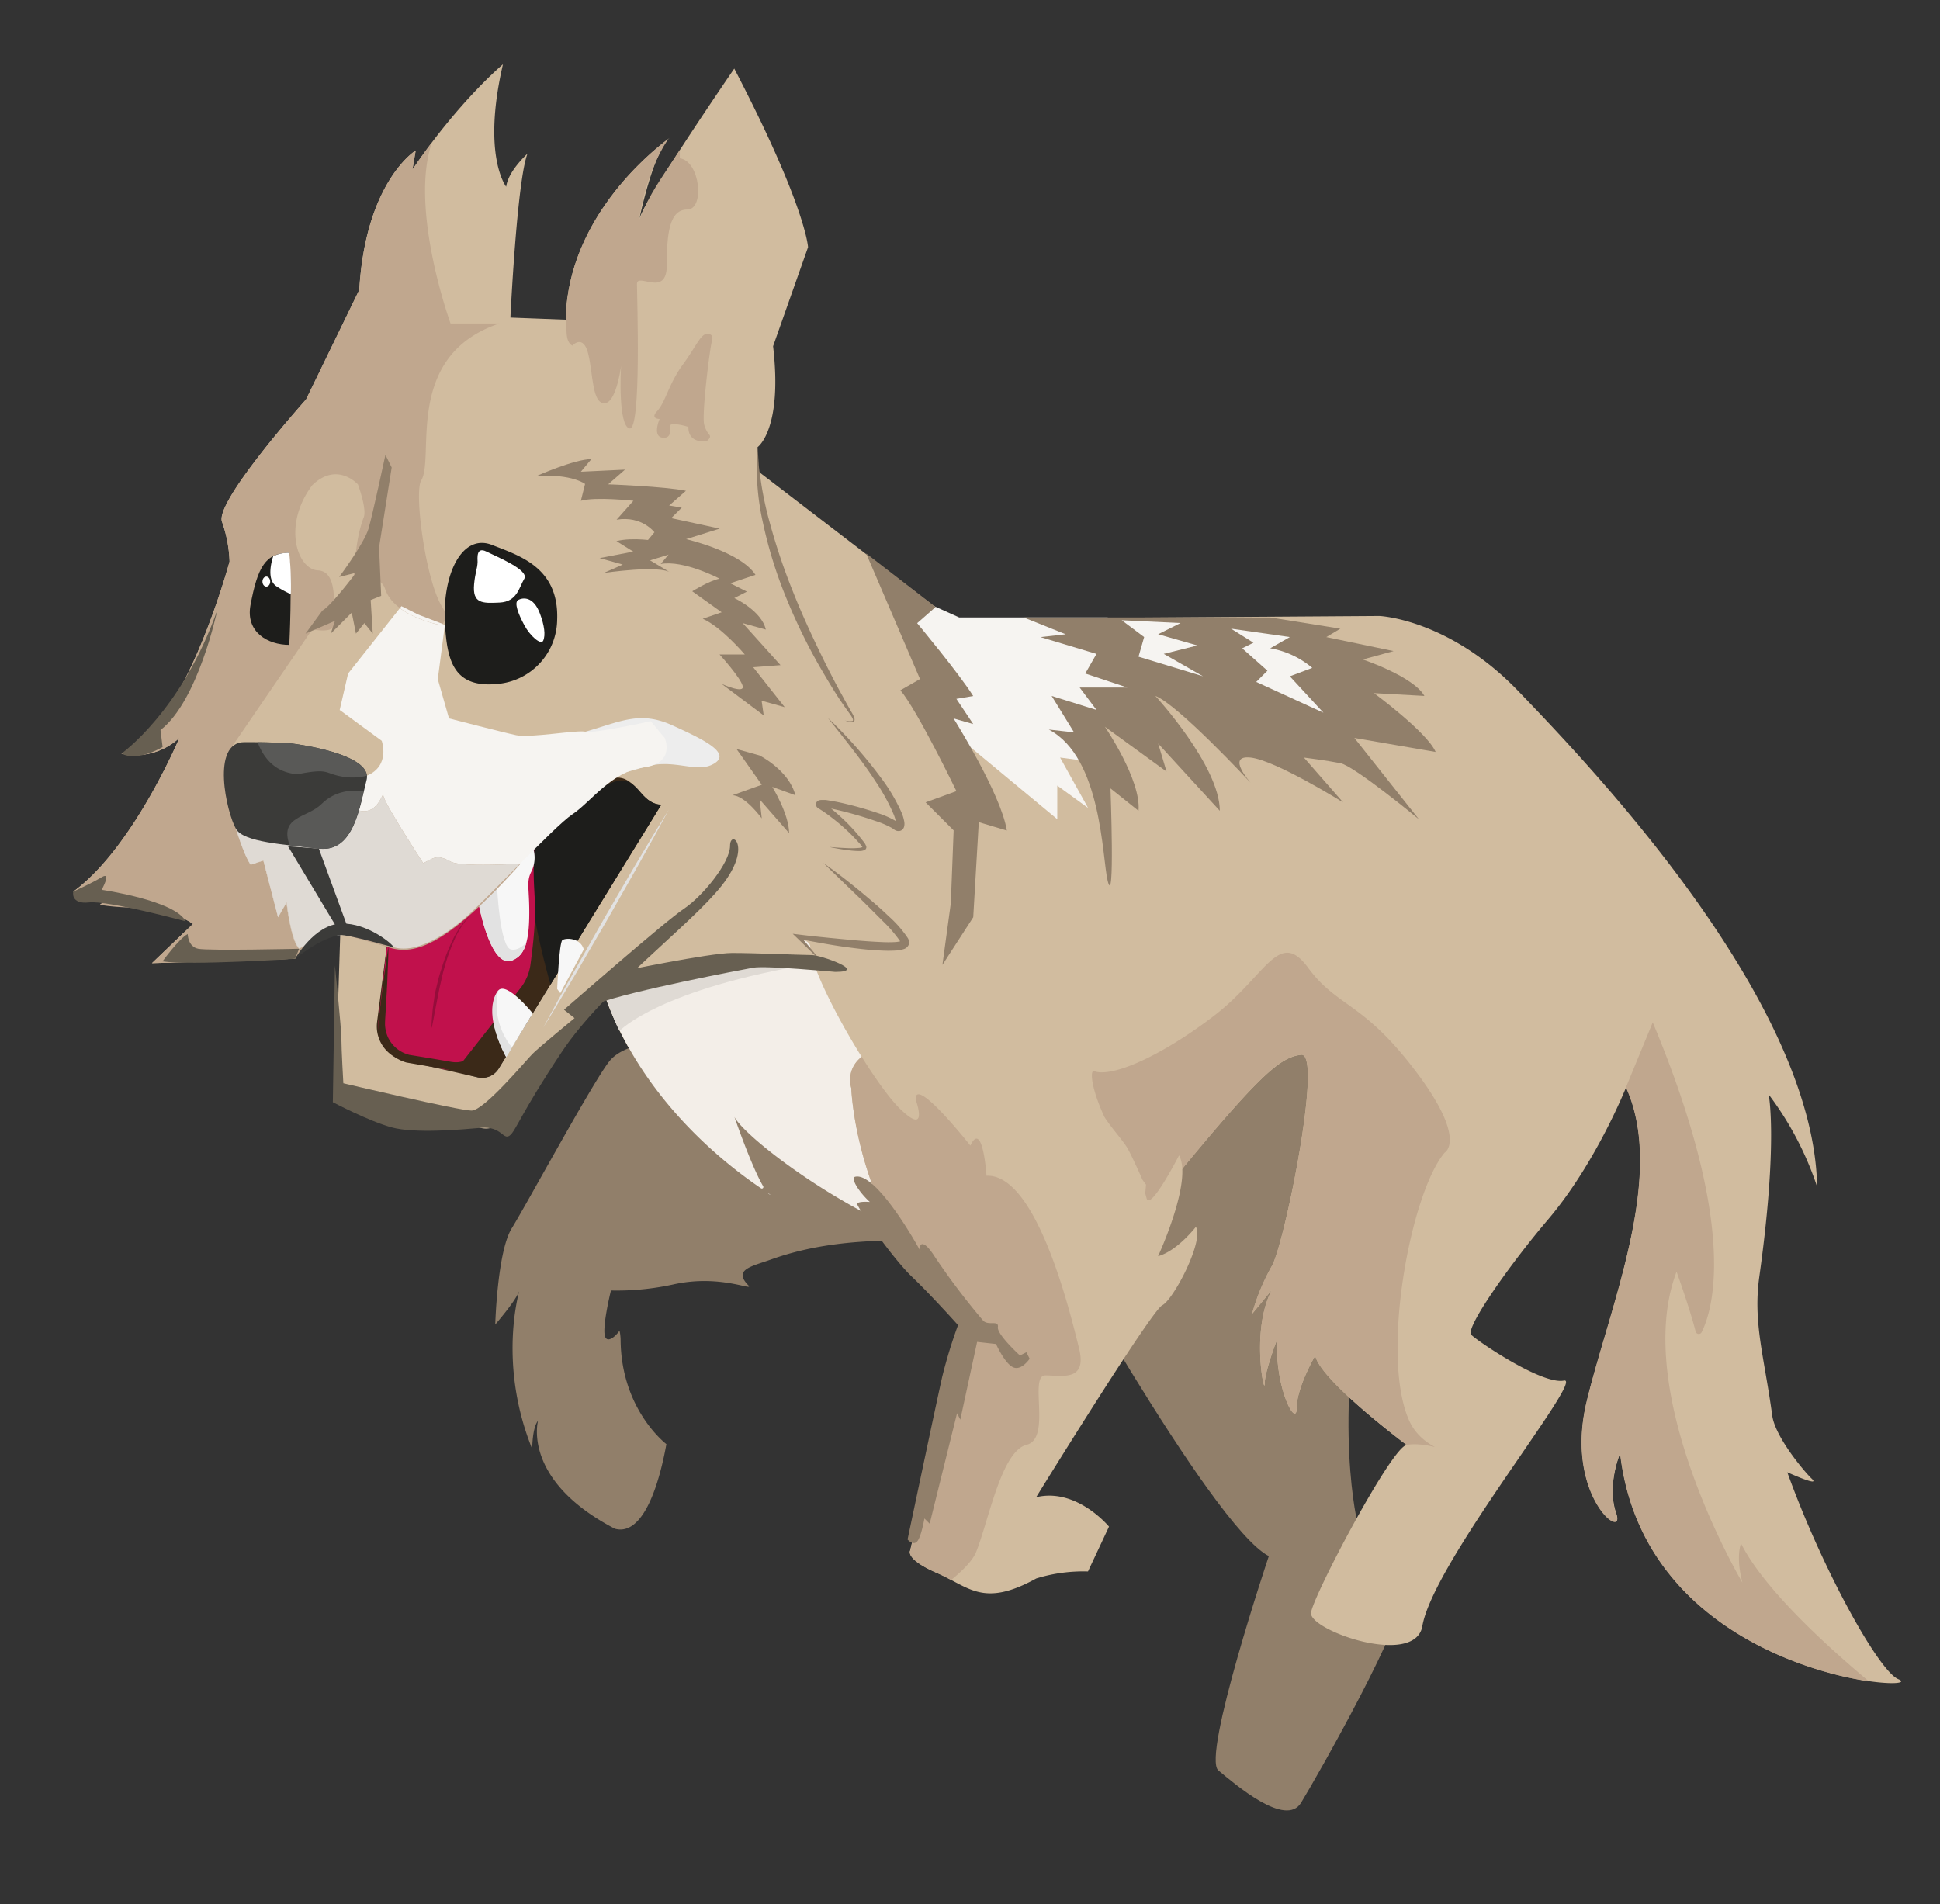 <svg id="Layer_1" data-name="Layer 1" xmlns="http://www.w3.org/2000/svg" width="600" height="589" viewBox="0 0 600 589"><rect x="0" y="0" width="600" height="589" fill="#333333" stroke="none"/><defs><style>.cls-1{fill:#917f6a;}.cls-2{fill:#d1bc9f;}.cls-3{fill:#c0a78e;}.cls-4{fill:#f3eee8;}.cls-5{fill:#dfdad4;}.cls-6{fill:#c8c8c8;}.cls-7{fill:#ededed;}.cls-8{fill:#3b2918;}.cls-9{fill:#1d1d1b;}.cls-10{fill:#c1114c;}.cls-11{fill:#f7f7f7;}.cls-12{fill:#e2e2e2;}.cls-13{fill:#960d3b;}.cls-14{fill:#fff;}.cls-15{fill:#f6f4f1;}.cls-16{fill:#3b3b39;}.cls-17{fill:#595957;}.cls-18{fill:#675f51;}</style></defs><title>premio4-2</title><path class="cls-1" d="M320.92,374.74s53.74,97.5,71.5,106.61c0,0-20.8,62-15.6,66.3s20.8,17.77,25.57,10,33.37-58.07,31.63-65.87-12.57-13.43-14.3-21.23-7.8-45.94,7.37-97.5c0,0,3-76.7-36.4-59.37S304.45,354.8,320.92,374.74Z"/><path class="cls-2" d="M213.37,129.6,294,191.44l132.64-.9s21.51.9,43,23.3S561,308.87,562,367.11a99.51,99.51,0,0,0-15-28.59s3,14.34-2.88,56.37c-2,14.31,1.53,24.79,4,43,.91,6.68,10.09,17.52,12.22,19.52,2.94,2.76-7.57-2-7.57-2,10.7,29.73,28.23,61.48,34.33,64,10.75,4.48-78,0-86-69.91,0,0-4.26,9.88-1.22,18.65s-16.19-5.4-9.1-34.73,24.61-69.8,12.14-97.11c0,0-9.25,23.41-24.21,41-11.41,13.4-25.7,33.55-23.68,35.58s21.92,15.51,28.66,14.16-40.8,56.65-43.83,76.2c-2.7,12.48-35.07,1-34.39-4.38S430.71,447,435.09,447c0,0-26.64-19.89-28.32-27.65,0,0-5.73,9.78-5.73,16.19s-6.88-6.17-6-21.33c0,0-3.9,10-3.9,13.87s-4.33-16.47,2.17-29l-6.07,7.37a65.76,65.76,0,0,1,6.07-14.73c3.9-6.5,16-66.3,9.1-65.44S389,332.48,353.86,376,232.3,355.88,227.1,345.48c0,0,7.8,22.75,11.05,24.05s-52.65-28.6-56.55-87.75S187.28,130.18,213.37,129.6Z"/><path class="cls-1" d="M204.35,322.08s-11.05.65-15.6,5.85-26,44.82-30.47,52-5.11,29.78-5.11,29.78,6-6.92,7.22-9.93-7.22,20.15,4.21,48.43c0,0,0-6.62,1.8-8.72,0,0-5.11,18.35,23.76,33.39,7.52,2.11,12.93-9.63,15.94-26.17,0,0-14.07-10.62-14.16-32.44,0-.43-.2-2.88-.44-2.53-.92,1.35-3.18,3.5-4.17,2.11-1.5-2.11,1.62-14.67,1.62-14.67a81.81,81.81,0,0,0,19.88-2c14.36-3,24.61,2.44,22.59.37-4.77-4.9,1.16-5.83,7-7.94,26.33-9.43,50.05-3.25,50.05-8.78S206.95,330.21,204.35,322.08Z"/><path class="cls-3" d="M538.47,477.44s-1.73,3.9.43,12.13c0,0-34.67-58.5-20.37-96.2,0,0,4.09,11.38,5.92,18.6a1,1,0,0,0,1.78.21c3.5-6.88,11.45-32.39-15.07-95.94l-8.3,20.14c12.48,27.31-5.06,67.77-12.14,97.11s12.14,43.5,9.1,34.73,1.22-18.65,1.22-18.65C507,501,556.52,517,578,520.08,566.11,510.15,545.66,491.83,538.47,477.44Z"/><path class="cls-3" d="M437.71,331.18c-16.25-21.45-24.05-19.5-33.15-31.85s-13,2.6-29.25,15-31.42,19.07-36.95,17c-1.93-.71-.5,13.09,16.08,35.1l-.88,10,.3-.34c35.1-43.55,41.6-49,48.54-49.84s-5.2,58.94-9.1,65.44a65.77,65.77,0,0,0-6.07,14.73l6.07-7.37c-6.5,12.57-2.17,32.94-2.17,29s3.9-13.87,3.9-13.87c-.87,15.17,6,27.74,6,21.33s5.73-16.18,5.73-16.18c1.69,7.76,28.32,27.65,28.32,27.65s2.64-.78,8.44.56c1.31.3-4.9-1.69-7.77-8.28-8.83-20.21.52-70.24,11.05-82.72C446.81,356.54,454,352.63,437.71,331.18Z"/><path class="cls-4" d="M238.15,369.54c.33.13,0-.07-.73-.57A2.32,2.32,0,0,0,238.15,369.54Z"/><path class="cls-4" d="M305.1,363.69s-1.15-17.41-5-9.34c0,0-17.29-21.9-16.91-14.22,0,0,4.23,11.53-4.61,3.07s-27.66-41.11-28-50.33c-.33-8-50,2.2-65.5,8.81,10.51,37.23,40.73,59.42,50.29,65.89a.47.47,0,0,0,.65-.65c-3.68-6.26-8.88-21.44-8.88-21.44,4.1,8.21,58.79,49.59,98.93,45.29C321,376.94,313.88,363.32,305.1,363.69Z"/><path class="cls-5" d="M191.66,318.84s12.14-13,60.63-20.91c0,0-1.87-7-14-7.51-13-.59-35.88.71-53.24,11.27C185,301.69,190.19,317.07,191.66,318.84Z"/><path class="cls-6" d="M197.85,240.51a14.75,14.75,0,0,1,4.77-1.53,14.48,14.48,0,0,1,5,.17,13.1,13.1,0,0,1,4.64,2,15.07,15.07,0,0,1,2,1.57c.61.58,1.13,1.24,1.67,1.87a20.29,20.29,0,0,0-3.85-3.11,13.51,13.51,0,0,0-4.54-1.82,15.09,15.09,0,0,0-4.89-.28A18.69,18.69,0,0,0,197.85,240.51Z"/><path class="cls-2" d="M342.59,347c-21.11-30.61-84.94-32.5-79.3-10.4,0,0,1.3,42.47,34.67,72.37l-16.47,70.64s-1.73,2.6,8.23,6.93,14.3,10.83,30.77,1.73a49.35,49.35,0,0,1,16-2.17l6.5-13.87s-10-12.13-22.53-9.1c0,0,35.54-57.64,39-59.37s13-19.93,10.4-24.27c0,0-5.63,7.37-11.7,9.1,0,0,10.83-23.4,6.5-31.2,0,0-8.67,16.9-10,13.43a58.82,58.82,0,0,1-1.38-6c-.05-.21-3.38-7.62-4.6-9.69S344.25,349.41,342.59,347Z"/><path class="cls-3" d="M323.31,425.44c5.2,0,13,2,10.4-8.45s-13-54-28.6-53.3c0,0-1.15-17.41-5-9.34,0,0-17.29-21.9-16.91-14.22,0,0,4.23,11.53-4.61,3.07-3.18-3-7.64-9.22-12.08-16.3a8.92,8.92,0,0,0-3.23,9.7S264.59,379.07,298,409l-16.47,70.64s-1.73,2.6,8.23,6.93c1.6.69,3,1.44,4.42,2.17,3.77-3.09,6.7-6.13,7.72-8.67,3.9-9.75,7.8-31.2,15.6-33.15S318.1,425.44,323.31,425.44Z"/><path class="cls-2" d="M254.72,266.85s10.21,3.6,1.8-4.8c0,0,11.41,1.8,10.81,0s-8.41-9.61-13.21-12.61,19.22,3,22.82,6,2.4-9-24.62-37.24c0,0,15.62,9.61,10.81,2.4s-30-48.65-28.83-82.28c0,0,7.81-5.41,4.8-31.23l10.81-30.63s-.6-12.61-22.82-55.25c0,0-28.83,42-29.43,46.85,0,0,4.38-21.24,9.47-25.42-5.3,3.91-31.61,24.74-32.16,56.25l-17.11-.66s2-42.13,5.27-50.68c0,0-5.92,5.27-6.58,10.2,0,0-7.57-9.54-1-37.85,0,0-13.49,11.19-28,32.58l1-5.92s-15.47,9.54-17.44,43.11l-16.46,33.9s-28.3,31.6-26,37.85A40.8,40.8,0,0,1,71,173.69s-13.93,52-33.43,59.44a20.09,20.09,0,0,0,17.92-4.88s-14.32,34.11-32.85,47.58c0,0,27.67,3.32,37.06,9.95L47,297.93l44.24-1.35a17.52,17.52,0,0,1,14-7.86l-1.35,42.63a9.49,9.49,0,0,0,7.51,9.58l37.42,8a6.92,6.92,0,0,0,7-2.62l29.86-39.77c5.41-1.2,60.06-11.41,67.87-9.61l-6.61-7.21s33,5.41,33,1.8S254.72,266.85,254.72,266.85ZM154.23,330.54a6,6,0,0,1-6.63,2.67l-22.44-5.8a10.88,10.88,0,0,1-8.09-11.76l2.57-22.8c4.58.88,13.34,7,45.3-30.24,6.35-7.4,14.62-12,18.74-14.89,17.09-11.88,7.13,1.34,20.82,1.21Z"/><path class="cls-3" d="M186.91,124.74c3.5,0,4.95-10,5.2-11.64-.2,2-.88,18.63,2.58,19.43,3.75.86,2.31-40.92,2.31-44.67s9.22,4.32,9.22-5.76.86-17.29,6.34-17.29,4-15-2.31-15.85l0-2.55c-6.45,9.94-8.81,12.59-12.62,21.67,0,0,1.7-14,8.88-24.86,0-.05,0-.11-.06-.07C200.05,48,176.11,68,175,97.82c.46,3.64-.46,7.67,2,9.1,0,0,3.47-3.9,5,2.82C183.43,115.95,183.16,124.74,186.91,124.74Z"/><path class="cls-3" d="M119.64,292.86c7.92,2.9,17.82.47,41.32-25.69-8.27.44-19.08.71-21.62-.66-4.23-2.28-4.88-1.26-8.45.51,0,0-12.35-18.95-12.35-20.94s-1.49,6.34-7.57,4.61-39-20.05-39-20.05l24.63-36s7.68,1.88,7-2.64,1.1-15.24-5.3-15.57-11-14-1.73-26.33c7.68-7.48,14.13-.25,14.13-.25s2.79,7.51,1.81,10.11c-2.74,7.28-2.54,14.33-3.3,19.23-.16,1.06,8.13-2.44,9.9,3,2.82,8.59,17.31,11.16,17.31,11.16s2.81-1.81.49-5.36c-5.3-8.13-8.87-35.71-6.66-39.33,4.39-7.15-5.65-38.51,24.15-48.59H139.35s-12.82-35.29-5.77-56c-2,2.6-4,5.38-6,8.38l1-5.92s-15.47,9.54-17.44,43.11l-16.46,33.9s-28.3,31.6-26,37.85A40.8,40.8,0,0,1,71,173.69s-13.93,52-33.43,59.44a20.09,20.09,0,0,0,17.92-4.88s-14.32,34.11-32.85,47.58c0,0,6.49.78,14.25,2.34,1.13.23-8.46,1.3-5.22,1.83,6.42,1.06,15.88.63,19.18,1.73a35.2,35.2,0,0,1,8.85,4.06L47,297.93l44.24-1.35a17.52,17.52,0,0,1,14-7.86Z"/><path class="cls-7" d="M189.62,239.05a24.29,24.29,0,0,0-7.37-1.47c-4.33-.22-11.75-8.23-1.11-11.27s16.71-6.5,26.67-2,18.48,8.67,13,11.92-12.22-1.87-21.74,1.08S189.62,239.05,189.62,239.05Z"/><path class="cls-1" d="M260.91,222.7a4.9,4.9,0,0,0,2.75.32c.28-.16.12-.65-.08-1a8.49,8.49,0,0,0-.76-1.2q-1.74-2.39-3.38-4.85c-2.15-3.3-4.14-6.7-6.13-10.11a179.38,179.38,0,0,1-10.3-21.3,135.89,135.89,0,0,1-7-22.64,78.26,78.26,0,0,1-1.72-23.55q.24,3,.41,5.87c.2,1.94.54,3.87.81,5.8A104.58,104.58,0,0,0,238,161.42a191.58,191.58,0,0,0,7.46,22.12c2.88,7.25,6.2,14.32,9.65,21.33,1.75,3.49,3.54,7,5.45,10.39q1.38,2.59,2.86,5.13a9,9,0,0,1,.69,1.36,2.36,2.36,0,0,1,.19.79.81.81,0,0,1-.43.81C262.68,223.62,261.82,223,260.91,222.7Z"/><path class="cls-1" d="M256.52,262c2,.17,4.06.3,6.08.37a24.54,24.54,0,0,0,3-.08,3.4,3.4,0,0,0,1.22-.29c.05,0,0,0,0,.08s0,.07,0,.1l-.06-.11a4,4,0,0,0-.36-.53,59.7,59.7,0,0,0-8.67-8.25c-.78-.62-1.58-1.22-2.39-1.79-.41-.27-.81-.57-1.22-.82l-.64-.41L253,250l-.28-.27a1,1,0,0,1-.15-.19,1.62,1.62,0,0,1-.2-.55,1.31,1.31,0,0,1,.59-1.27,2.26,2.26,0,0,1,.52-.2,4,4,0,0,1,.62-.07c.31,0,.61,0,.88,0,.56,0,1.08.12,1.6.2,1,.16,2.05.36,3.06.57a111.32,111.32,0,0,1,11.88,3.3,27.93,27.93,0,0,1,5.87,2.65l.53.4c.08.08.13,0-.33.06a.71.71,0,0,0-.44.36s0,.11,0,0a1.8,1.8,0,0,0,0-.43,11.91,11.91,0,0,0-.74-2.6,63,63,0,0,0-5.74-10.44c-2.19-3.38-4.6-6.64-7.07-9.85s-5-6.39-7.54-9.58a139.66,139.66,0,0,1,16.25,18.29,55.2,55.2,0,0,1,6.38,10.66,12.8,12.8,0,0,1,1,3.24,4.11,4.11,0,0,1,0,1.09,2.53,2.53,0,0,1-.23.76,1.8,1.8,0,0,1-1,.86,2.15,2.15,0,0,1-1.77-.29c-.35-.23-.6-.43-.7-.5a27.1,27.1,0,0,0-5.25-2.26,118.11,118.11,0,0,0-11.56-3.35c-1-.23-1.95-.45-2.92-.63-.48-.09-1-.17-1.42-.22-.24,0-.44,0-.64,0H254a.33.33,0,0,0,.16-.08c.41-.17.5-.8.47-1a.74.74,0,0,0-.14-.37c-.07-.09,0,0,0-.05h0l.2.15.63.43c.45.29.86.61,1.28.93.82.65,1.61,1.32,2.38,2a59.26,59.26,0,0,1,8.44,9.06,4.85,4.85,0,0,1,.41.78,2.33,2.33,0,0,1,.09.24,1,1,0,0,1-.51,1.12,4.07,4.07,0,0,1-1.74.3,25.25,25.25,0,0,1-3.1-.22A60,60,0,0,1,256.52,262Z"/><path class="cls-1" d="M253.52,296.88c-2.41-2.21-4.7-4.53-7.06-6.79l-1.29-1.24,1.84.23c5.7.7,11.44,1.22,17.14,1.76,2.85.24,5.71.46,8.53.57a38.18,38.18,0,0,0,4.17,0,8.9,8.9,0,0,0,1.8-.29c.25,0,.29-.27,0,.18-.07.55,0,.15-.16,0a41.22,41.22,0,0,0-5.33-6.26l-6.09-6.07c-4.13-4-8.3-8-12.4-12,4.72,3.33,9.25,6.91,13.66,10.65,2.22,1.85,4.4,3.76,6.49,5.77a35.26,35.26,0,0,1,5.94,6.77,2.6,2.6,0,0,1,.32,2,2.45,2.45,0,0,1-1.63,1.44,9.72,9.72,0,0,1-2.45.43,40.51,40.51,0,0,1-4.46,0c-2.93-.12-5.81-.42-8.68-.79-5.75-.7-11.42-1.77-17.09-2.87l.55-1C249.42,291.8,251.53,294.29,253.52,296.88Z"/><path class="cls-3" d="M204,129.6s-3,0-.81-2.37c2.68-2.85,3.58-8.45,8-14.46s5.69-10.08,8-9.43c0,0,1.63,0,1,2.11S217,128,217.78,131.3a8.27,8.27,0,0,0,1.52,3.09c1,.9-.81,2.11-.81,2.11s-5.69.87-5.58-4.44c0,0-4.82-1.57-5.8-.43,0,0,1.08,4-2,3.78C201.58,135.19,204,129.6,204,129.6Z"/><path class="cls-8" d="M154.23,330.54a6,6,0,0,1-6.63,2.67L124.69,328a10.88,10.88,0,0,1-8.09-11.76l3-23.35c4.58.88,19.55.46,45.88-30.93,32.18-38.37,27.85-13.61,39-13Z"/><path class="cls-9" d="M165.52,261.93c34.64-36.15,27.85-13.61,39-13l-34.26,55.62S159.62,268.08,165.52,261.93Z"/><path class="cls-10" d="M165.35,260.11c-1.2,19,1.73,16-1.32,38.51a15.32,15.32,0,0,1-3.3,7.34l-17.32,22a6,6,0,0,1-6.63,2.67l-11.62-3.19a10.88,10.88,0,0,1-8.09-11.76l2.57-22.8C121.28,287.14,166.32,244.64,165.35,260.11Z"/><path class="cls-11" d="M148.11,279.91s3.64,20,10.36,17.14c2.94-1.26,5-3.86,5.2-13s-1.08-11.09.7-14.51a9.67,9.67,0,0,0,.57-7Z"/><path class="cls-12" d="M206.9,250.36c-3.06,5.73-6.21,11.4-9.38,17.06s-6.41,11.28-9.61,16.93l-9.81,16.81-5,8.36c-1.69,2.77-3.35,5.56-5.07,8.31,1.52-2.87,3.1-5.7,4.64-8.56l4.74-8.5L187,283.85c3.27-5.6,6.51-11.23,9.81-16.81S203.48,255.88,206.9,250.36Z"/><path class="cls-13" d="M145.07,283.61a26,26,0,0,0-4.79,7.71,57.38,57.38,0,0,0-3,8.61c-.43,1.46-.71,3-1.06,4.44s-.6,3-.92,4.47l-.88,4.49c-.26,1.5-.54,3-.87,4.51h-.1c0-1.53.16-3.06.28-4.6s.39-3,.59-4.57.58-3,.94-4.51.76-3,1.26-4.44a58,58,0,0,1,3.31-8.6,26.27,26.27,0,0,1,5.18-7.58Z"/><path class="cls-12" d="M162.81,291.54c-1.17,1.25-2.82,2.48-4.69,2.18-3.58-.57-4.39-19.58-4.39-19.59l-5.61,5.77s3.64,20,10.36,17.14C160.37,296.25,161.91,294.86,162.81,291.54Z"/><path class="cls-11" d="M172.32,305.91s.62-14.38,1.61-15.1,5.54-.83,6.62,2.86l-7.26,13.54Z"/><path class="cls-8" d="M169.07,297.43c-3.32,5.08-6.69,10.12-10.18,15.08s-6.93,9.94-10.49,14.84l.06-.09a8.34,8.34,0,0,1-4,3.18,8.5,8.5,0,0,1-5.11.54l.11,0c-4.5-.72-9-1.49-13.48-2.27h-.11A12,12,0,0,1,118,322a11.66,11.66,0,0,1-1-5.15c.13-1.79.37-3.23.54-4.87.4-3.18.73-6.36,1.19-9.54s.87-6.35,1.4-9.52c0,3.21-.2,6.42-.31,9.63s-.34,6.41-.51,9.61c-.07,1.56-.23,3.3-.23,4.71a10.55,10.55,0,0,0,1,4.17,9.93,9.93,0,0,0,6.42,5.22l-.11,0c4.5.72,9,1.46,13.48,2.25H140a6.9,6.9,0,0,0,6.42-2.53l.06-.09c3.65-4.83,7.4-9.6,11.15-14.36S165.18,302.08,169.07,297.43Z"/><path class="cls-11" d="M156.55,327s-7.37-12.77-2.42-20.65c2.59-2.84,10.65,7.1,10.65,7.1Z"/><path class="cls-12" d="M158.33,324c-7-8.84-4.19-17.72-4.19-17.72-4,5.17-1,14.41,2.41,20.65Z"/><path class="cls-9" d="M172.32,191.7a20.17,20.17,0,0,1-18.27,19.84c-13.84,1.45-15.72-7.31-16.42-18.25-1-15.6,5.24-28.44,14.61-24.7C160.33,171.82,172.93,175.37,172.32,191.7Z"/><path class="cls-14" d="M147.71,173.83c0-1.05-.52-4.85,2.74-3.21s13.33,5.71,11.69,8.43-2.18,7.07-7.62,7.34-8.43.3-7.89-5.71C147,176.89,147.63,176,147.71,173.83Z"/><path class="cls-9" d="M89.47,171c-7.32,0-9.79,4.32-12,16.18-1.55,8.36,5.35,12.3,12,12.3,0,0,1-19.28-.12-27.69Z"/><path class="cls-14" d="M167,189.82c1.34,3.59,1.78,6.59,1,8.36-.65,1.48-4-1.38-5.83-4.77s-3.3-7.08-1.87-7.84S165,184.41,167,189.82Z"/><path class="cls-14" d="M84.49,172.05c-.7,2.21-1.94,7.36,1,9.3,2.33,1.53,3.61,2,4.47,2.5a102,102,0,0,0-.5-12.83A10.67,10.67,0,0,0,84.49,172.05Z"/><ellipse class="cls-14" cx="82.37" cy="179.9" rx="1.2" ry="1.55"/><path class="cls-15" d="M73,256.43s2.6,8.45,4.55,11.05l3.9-1.3L86,283.73l2.6-4.55s1.3,11.7,3.9,14.3c0,0,6.49-3.91,12.67-4.23s10.66,2.09,16.55,3.81,13.68-2.18,20.83-8,28.6-29.25,34.45-33.15,12.06-13.22,22.06-14.52,6.54-9.1,6.54-9.1l-4.33-5.2s-17.81,3.9-20.17,3.25-17.09,2-21.43,1.08-20.8-5.2-20.8-5.2l-3.47-12.13,2.19-16.77-8.26-3.17-5.2-2.6-16.47,20.8-2.6,11.27,13,9.53s2.81,7.77-4.66,10.82Z"/><path class="cls-3" d="M136.85,193a2.33,2.33,0,0,1-.44.39s-7.44-1.33-12.69-5.25l.47-.6,5.2,2.6Z"/><path class="cls-3" d="M161,267.17c-23.48,26.16-33.39,28.58-41.32,25.69L107,289.24l-1.79-.52a16.66,16.66,0,0,0-9.26,3,30.63,30.63,0,0,0-3.43,1.74c-2.6-2.6-3.9-14.3-3.9-14.3L86,283.73l-4.55-17.55-3.9,1.3c-2-2.6-4.55-11.05-4.55-11.05l26.7-10.89A89.82,89.82,0,0,0,111,250.68c6.08,1.72,7.57-6.6,7.57-4.6S130.9,267,130.9,267c3.56-1.77,4.24-2.78,8.45-.49,2.52,1.35,13.23,1.09,21.48.65Z"/><path class="cls-15" d="M136.41,193.38s-7.44-1.33-12.69-5.25l.47-.6,5.2,2.6,7.46,2.86A2.33,2.33,0,0,1,136.41,193.38Z"/><path class="cls-5" d="M160.82,267.17C153.7,274.42,146.26,282,142.6,285c-7.15,5.85-15,9.75-20.83,8-5.33-1.53-9.46-3.67-14.74-3.82-.6,0-1.2,0-1.82,0a27.45,27.45,0,0,0-9.23,2.5,30.63,30.63,0,0,0-3.43,1.74c-2.6-2.6-3.9-14.3-3.9-14.3L86,283.73l-4.55-17.55-3.9,1.3c-2-2.6-4.55-11.05-4.55-11.05l26.7-10.89A89.82,89.82,0,0,0,111,250.68c6.08,1.72,7.57-6.6,7.57-4.6S130.9,267,130.9,267c3.56-1.77,4.24-2.78,8.45-.49C141.87,267.87,152.58,267.61,160.82,267.17Z"/><path class="cls-16" d="M90.38,230s25.13,3,23,11.27-3.9,22.53-14.73,21.23S75.44,260.55,73,256.43c-3-5.2-7.8-26.87,2.6-26.87S90.38,230,90.38,230Z"/><path class="cls-17" d="M90.38,230s-3.22-.32-10.7-.41c1.51,4.08,4.9,9.46,12.4,9.89,10.56-2.07,7.81,0,14.93.92a18.81,18.81,0,0,0,6.45-.44C112.8,232.71,90.38,230,90.38,230Z"/><path class="cls-17" d="M99.47,248.68c-4.42,4.42-13.17,3.67-9.89,12.81,3,.34,6.05.65,9,1,9.42,1.13,12-9.54,13.89-17.76C109,244.28,103.66,244.49,99.47,248.68Z"/><polygon class="cls-16" points="89.08 261.79 104.1 286.81 107.51 286.81 98.61 262.5 89.08 261.79"/><path class="cls-16" d="M91.26,296.58s6-10.68,14.28-10.9,16.22,6.61,16.22,7.38c0,0-14.29-4.08-16.55-3.81C99.32,289.94,91.26,296.58,91.26,296.58Z"/><path class="cls-1" d="M119.2,140.72s-3.9,18.2-5.2,22.75-9.1,15-9.1,15l5.2-1.3s-7.8,10.4-10.4,11.7L94.49,196l9.1-3.94-1.3,3.94,6.5-6.5,1.3,6.5,2.6-3.25,2.6,3.25-.65-10.4,3.25-1.3-.65-15,3.9-24.7Z"/><path class="cls-18" d="M91.26,296.58s-32.52,2.1-41,.8c0,0,5.2-7.15,7.8-8.45,0,0,0,3.9,3.25,4.55s31.2,0,31.2,0Z"/><path class="cls-18" d="M57.44,285s-24.05-6.5-29.9-5.85-4.88-3.35-4.88-3.35,5.53-2.5,8.78-4.45,0,3.9,0,3.9S54.19,278.53,57.44,285Z"/><path class="cls-18" d="M106.19,335.08s35.75,8.45,39.65,8.45,16.9-15.6,18.85-17.55,13-11.05,13-11.05l-3.25-2.6s31.2-27.3,37.05-31.2,14.3-14.3,14.3-19.5,7.15,0-2.6,12.35-36.4,31.85-49.4,51.35-14.3,24.7-16.25,26-2.51-3-8.73-2.46-20.52,1.81-27.67-.14-18.2-7.8-18.2-7.8l.65-42.25s2,19.5,2,22.75S106.19,335.08,106.19,335.08Z"/><path class="cls-18" d="M258.3,300.63s-21.45-2-25.35-1.3-37.7,7.15-48.1,11.05l6.5-9.75s28-5.85,35.1-5.85,22.1.65,24.7.65S268.7,300.63,258.3,300.63Z"/><path class="cls-18" d="M50.29,231.08s-7.85,4.74-12.7,2c0,0,18.55-13.1,29.6-44.3,0,0-5.85,28-17.55,37.05Z"/><path class="cls-1" d="M166,147.22s11.7-5.2,16.9-5.2l-3.25,3.9,13.65-.65-5.2,4.55s17.55.65,24.05,2l-5.2,4.55,3.9.65-3.25,3.25,15,3.25-10.4,3.25s16.9,3.9,21.45,11.05l-7.8,2.6L231,183l-3.9,2s8.45,3.9,9.75,9.75l-7.15-2,11.7,13-8.45.65,9.75,12.35-7.15-2,.65,4.55-13-9.75s7.15,3.25,6.5.65-7.15-9.75-7.15-9.75h7.8s-7.15-8.45-13-11.05l5.85-2-9.1-6.5s5.2-3.25,8.45-3.9c0,0-11.05-5.85-18.2-4.55l3.25-3.9-8.45-2,3.25-3.9s-3.9-5.2-11.7-3.9l5.2-5.85s-11.7-1.3-16.25,0l1.3-5.2S177,146.57,166,147.22Z"/><path class="cls-1" d="M203,167.38s-7.15-1.3-12.35,0l5.2,3.25-10.4,2,7.15,2-5.85,2.6s17.55-2.6,20.8,0l-6.5-3.9,8.45-2.6Z"/><path class="cls-1" d="M234.9,233.68S244,238.23,246,246l-7.15-2.6s5.2,8.45,5.2,14.3l-9.1-10.4.65,5.85s-5.2-7.15-9.1-7.15l9.1-3.25-7.8-11.05Z"/><polygon class="cls-15" points="296.65 190.99 342.59 190.99 352.99 218.73 338.26 226.53 340.86 236.06 327.86 234.33 336.52 249.93 326.99 243 326.99 253.4 291.45 223.93 279.32 183.19 296.65 190.99"/><path class="cls-1" d="M267.88,171.19l21.48,16.58-5.7,5s13,15.6,17.33,22.53l-5.2.87,5.2,7.8-6.07-1.73s14.73,23.4,16.47,34.67l-8.67-2.6L301,283.73l-9.53,14.73,2.6-19.07.87-22.53-8.67-8.67,9.53-3.47s-12.13-25.13-17.33-31.2l6.07-3.47Z"/><path class="cls-1" d="M316.59,191h76.27l21.67,3.47-4.33,2.6,20.8,4.33-9.53,2.6s15.6,5.2,19.07,11.27l-15.6-.87s16.47,12.13,19.07,18.2l-25.13-4.33,19.93,25.13s-19.93-16.47-24.27-17.33-11.27-1.73-11.27-1.73l12.13,13.87s-20.8-13-28.6-13.87,0,7.8,0,7.8-22.53-24.27-29.47-26.87c0,0,19.93,21.67,19.93,35.54L358.19,230l2.6,8.67L341.72,224.8s11.27,16.47,10.4,26l-8.67-6.93s1.4,37.66-.87,28.6c-1.73-6.93-1.73-38.14-18.2-46.8l7.8.87-6.93-11.27,13.87,4.33-5.2-6.93h14.73l-13-4.33,3.47-6.07-17.33-5.2,7.8-.87Z"/><polygon class="cls-15" points="358.19 196.19 370.32 199.66 359.92 202.26 372.06 209.19 352.12 203.13 353.86 197.06 346.92 191.86 365.12 192.73 358.19 196.19"/><path class="cls-15" d="M380.72,194.46l18.2,2.6-6.07,3.47a27.34,27.34,0,0,1,13,6.07l-6.93,2.6,10.4,11.27-20.8-9.53,3.47-3.47-7.8-6.93,3.47-1.73Z"/><path class="cls-1" d="M264.48,364c-1.58.38,1.3,4.88,4.55,7.8,0,0-3.9-.33-3.9.65S275.85,389,282,394.89s14.3,15,14.3,15a153,153,0,0,0-4.88,15.93c-1.63,7.15-10.73,50.38-10.73,50.38s1.63,2,2.93.65,2.28-7.15,2.28-7.15l1.63,1.63L296,437.14l1,2,5.2-24.05,5.85.65s2.6,5.85,5.2,7.15,5.2-2.6,5.2-2.6l-1-2-2,1s-7.15-6.5-6.83-8.78-2.93-.33-4.55-2a217.74,217.74,0,0,1-15-19.83c-3.9-6.18-5.2-3.58-4.23-1.3C285,387.41,271.3,362.39,264.48,364Z"/></svg>